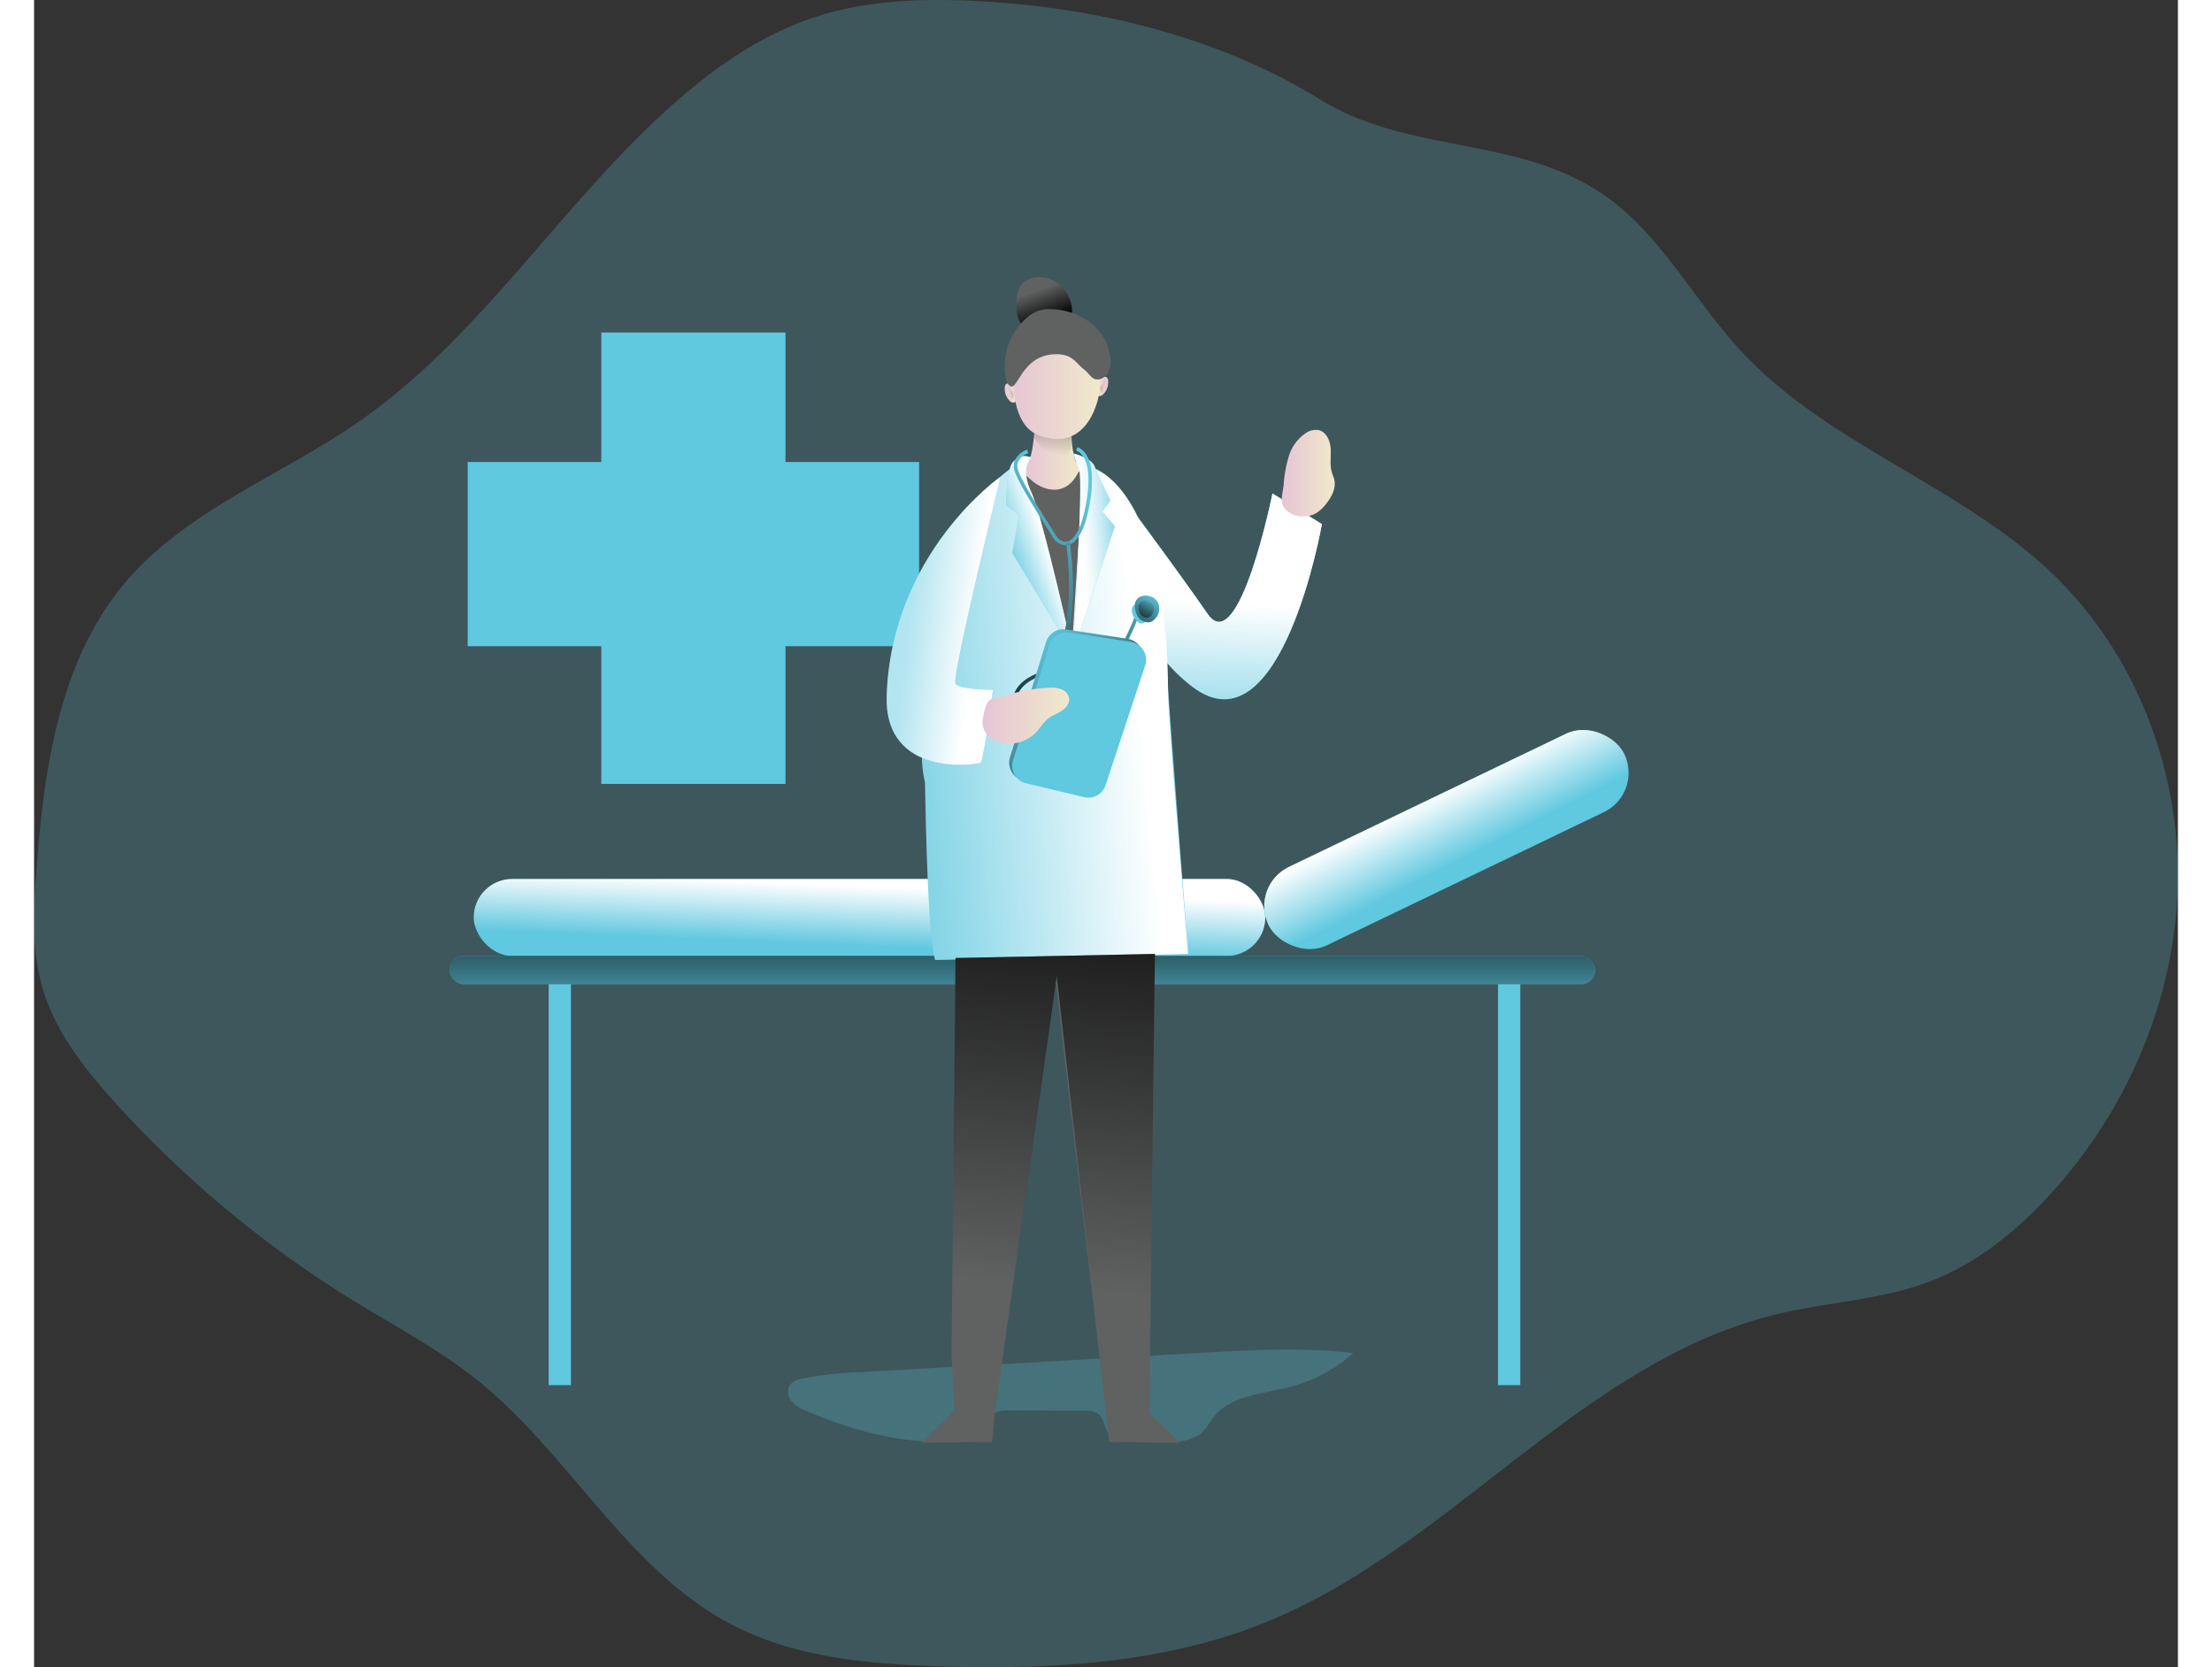 <svg id="Layer_1" data-name="Layer 1" xmlns="http://www.w3.org/2000/svg" xmlns:xlink="http://www.w3.org/1999/xlink" viewBox="0 0 684.15 532.03" width="406" height="306" class="illustration styles_illustrationTablet__1DWOa"><rect x="0" y="0" width="684.15" height="532.03" fill="#333333" stroke="none"/><defs><linearGradient id="linear-gradient" x1="266.23" y1="301.93" x2="267.04" y2="281.9" gradientUnits="userSpaceOnUse"><stop offset="0" stop-color="#fff" stop-opacity="0"></stop><stop offset="0.95" stop-color="#fff"></stop></linearGradient><linearGradient id="linear-gradient-2" x1="315.37" y1="335.42" x2="315.37" y2="281.81" gradientUnits="userSpaceOnUse"><stop offset="0.12" stop-color="#010101" stop-opacity="0"></stop><stop offset="0.95" stop-color="#010101"></stop></linearGradient><linearGradient id="linear-gradient-3" x1="310.55" y1="156.15" x2="314.6" y2="156.15" gradientUnits="userSpaceOnUse"><stop offset="0" stop-color="#e5c6d6"></stop><stop offset="0.42" stop-color="#ead4d0"></stop><stop offset="1" stop-color="#f0e9cb"></stop></linearGradient><linearGradient id="linear-gradient-4" x1="-832.43" y1="154.05" x2="-828.37" y2="154.05" gradientTransform="matrix(-1, 0, 0, 1, -488.84, 0)" xlink:href="#linear-gradient-3"></linearGradient><linearGradient id="linear-gradient-5" x1="373.63" y1="277.78" x2="376.21" y2="220.15" xlink:href="#linear-gradient"></linearGradient><linearGradient id="linear-gradient-6" x1="260.3" y1="264.04" x2="358.61" y2="254.35" xlink:href="#linear-gradient"></linearGradient><linearGradient id="linear-gradient-7" x1="320.89" y1="123.36" x2="324.84" y2="133.86" gradientUnits="userSpaceOnUse"><stop offset="0" stop-color="#010101" stop-opacity="0"></stop><stop offset="0.95" stop-color="#010101"></stop></linearGradient><linearGradient id="linear-gradient-8" x1="316.88" y1="173.85" x2="334.37" y2="173.85" xlink:href="#linear-gradient-3"></linearGradient><linearGradient id="linear-gradient-9" x1="323.89" y1="180.07" x2="331.96" y2="140.18" xlink:href="#linear-gradient-2"></linearGradient><linearGradient id="linear-gradient-10" x1="313.2" y1="152.07" x2="340.89" y2="152.07" xlink:href="#linear-gradient-3"></linearGradient><linearGradient id="linear-gradient-11" x1="254.31" y1="223.3" x2="304.06" y2="229.11" gradientUnits="userSpaceOnUse"><stop offset="0.52" stop-color="#fff" stop-opacity="0.52"></stop><stop offset="0.95" stop-color="#fff"></stop></linearGradient><linearGradient id="linear-gradient-12" x1="319.5" y1="433.65" x2="338.32" y2="243.76" xlink:href="#linear-gradient-2"></linearGradient><linearGradient id="linear-gradient-13" x1="398.97" y1="181.74" x2="415.87" y2="181.74" xlink:href="#linear-gradient-3"></linearGradient><linearGradient id="linear-gradient-14" x1="311.73" y1="211.94" x2="325.94" y2="207.2" xlink:href="#linear-gradient"></linearGradient><linearGradient id="linear-gradient-15" x1="349.49" y1="206.16" x2="333.77" y2="207.24" gradientUnits="userSpaceOnUse"><stop offset="0" stop-color="#fff" stop-opacity="0"></stop><stop offset="0.11" stop-color="#fff" stop-opacity="0.18"></stop><stop offset="0.29" stop-color="#fff" stop-opacity="0.42"></stop><stop offset="0.45" stop-color="#fff" stop-opacity="0.63"></stop><stop offset="0.6" stop-color="#fff" stop-opacity="0.79"></stop><stop offset="0.74" stop-color="#fff" stop-opacity="0.9"></stop><stop offset="0.86" stop-color="#fff" stop-opacity="0.98"></stop><stop offset="0.95" stop-color="#fff"></stop></linearGradient><linearGradient id="linear-gradient-16" x1="337.87" y1="173.87" x2="268.42" y2="252.68" xlink:href="#linear-gradient-2"></linearGradient><linearGradient id="linear-gradient-17" x1="363.22" y1="196.21" x2="293.77" y2="275.02" xlink:href="#linear-gradient-2"></linearGradient><linearGradient id="linear-gradient-18" x1="307.76" y1="234.3" x2="368.97" y2="289.21" xlink:href="#linear-gradient-2"></linearGradient><linearGradient id="linear-gradient-19" x1="303.58" y1="259.11" x2="331.17" y2="259.11" xlink:href="#linear-gradient-3"></linearGradient><linearGradient id="linear-gradient-20" x1="343.42" y1="154.2" x2="335.21" y2="152.5" xlink:href="#linear-gradient-2"></linearGradient><linearGradient id="linear-gradient-21" x1="-811.67" y1="156.22" x2="-819.88" y2="154.52" gradientTransform="matrix(-1, 0, 0, 1, -500.72, 0)" xlink:href="#linear-gradient-2"></linearGradient><linearGradient id="linear-gradient-22" x1="359.88" y1="218.1" x2="348.07" y2="237.68" xlink:href="#linear-gradient-2"></linearGradient><linearGradient id="linear-gradient-23" x1="358.25" y1="220.7" x2="350.67" y2="233.27" xlink:href="#linear-gradient-2"></linearGradient><linearGradient id="linear-gradient-24" x1="455.2" y1="305.84" x2="444.22" y2="284.52" gradientTransform="translate(173.92 -166.1) rotate(25.67)" xlink:href="#linear-gradient"></linearGradient></defs><title>Health 1</title><path d="M297.43,30.89c-15.85-.57-32,.3-47.06,5.19-17,5.49-32,15.84-45.33,27.65-35.71,31.56-61.26,74.17-100.36,101.4C79.59,182.61,49.2,193.57,29.58,217,8.89,241.75,4,275.77,1.58,307.92c-1,12.77-1.67,25.86,1.93,38.15,4.09,14,13.4,25.76,23.17,36.54a351.16,351.16,0,0,0,76.48,63.47c13.15,8.07,26.89,15.32,38.93,24.95,29.61,23.67,48,60.89,81.64,78.31,20,10.32,43.07,12.4,65.53,13.14,35.82,1.17,72.6-.77,105.71-14.5,58.62-24.3,100.2-83,161.9-97.83,16.37-3.93,33.6-4.55,49.3-10.63,14.61-5.66,27.12-15.79,37.73-27.32,24.78-26.92,40.21-62.67,41-99.25S671.46,239.36,645.09,214c-29.49-28.35-71.69-41.17-99.5-71.17-15.69-16.93-26.46-39-46-51.33-27.3-17.27-60.62-11.89-88.34-29C377.58,41.74,336.84,32.32,297.43,30.89Z" transform="translate(-0.8 -30.74)" fill="#60c8df" opacity="0.24" style="isolation: isolate;"></path><rect x="181.01" y="106.1" width="58.78" height="144.05" fill="#60c8df"></rect><rect x="181.81" y="135.55" width="58.78" height="144.05" transform="translate(417.98 -34.37) rotate(90)" fill="#60c8df"></rect><rect x="164.22" y="310.88" width="7.11" height="131.13" fill="#60c8df"></rect><rect x="467.18" y="310.88" width="7.11" height="131.13" fill="#60c8df"></rect><rect x="140.31" y="280.51" width="252.58" height="24.55" rx="12.27" fill="#60c8df"></rect><rect x="140.31" y="280.51" width="252.58" height="24.55" rx="12.27" fill="url(#linear-gradient)"></rect><rect x="132.56" y="305.06" width="365.62" height="9.04" rx="4.52" fill="#60c8df"></rect><rect x="132.56" y="305.06" width="365.62" height="9.04" rx="4.52" fill="url(#linear-gradient-2)"></rect><path d="M310.58,154.23a5.44,5.44,0,0,0,1.42,4.29,2.32,2.32,0,0,0,.91.65c1.84.6,1.95-3.15,1.41-4.22S310.85,151.82,310.58,154.23Z" transform="translate(-0.8 -30.74)" fill="url(#linear-gradient-3)"></path><path d="M343.56,152.13a5.48,5.48,0,0,1-1.42,4.29,2.28,2.28,0,0,1-.92.65c-1.83.6-1.94-3.15-1.41-4.22S343.29,149.72,343.56,152.13Z" transform="translate(-0.8 -30.74)" fill="url(#linear-gradient-4)"></path><path d="M373.1,488.22c1.71-1.34,2.65-3.4,4-5.12,5.39-7.09,15.61-7.5,24.24-9.69a49.12,49.12,0,0,0,20.46-10.87c-16-1.92-32.23-1-48.34-.1L264.47,468.6a122.16,122.16,0,0,0-18.22,2c-1.63.34-3.4.86-4.3,2.26-1,1.59-.48,3.81.77,5.24a12.6,12.6,0,0,0,4.78,3c17.25,7.34,36.33,12,54.77,8.62,1.28-.23,2.73-.65,3.25-1.84s-.22-2.7,0-4c.44-2.51,3.73-3.08,6.27-3.06l24.28.12a7.24,7.24,0,0,1,4.12.84c2.49,1.7,2.15,5.83,4.56,7.64a7.4,7.4,0,0,0,4,1.08C355.14,490.84,367.63,492.5,373.1,488.22Z" transform="translate(-0.8 -30.74)" fill="#60c8df" opacity="0.24" style="isolation: isolate;"></path><path d="M343.3,182.7s22,29.4,32,43.93S396,188.2,396,188.2L411.78,198s-12.92,73.54-41.34,51.9S343.3,182.7,343.3,182.7Z" transform="translate(-0.8 -30.74)" fill="#60c8df"></path><path d="M343.3,182.7s22,29.4,32,43.93S396,188.2,396,188.2L411.78,198s-12.92,73.54-41.34,51.9S343.3,182.7,343.3,182.7Z" transform="translate(-0.8 -30.74)" fill="url(#linear-gradient-5)"></path><path d="M318.69,176.43c-8.22,4-14.45,11-20.44,17.93a14.8,14.8,0,0,0-2.41,4.81c-6.8,18.2-5.82,30-8,44.8-1.76,12.15-5.54,24.52-2.71,36.47,0,0,.65,48.9,3.24,56.65l80.74-1.93s-6.14-79-6.67-88.72c-2.59-46.94-12.06-57.28-19.17-63.74S318.69,176.43,318.69,176.43Z" transform="translate(-0.8 -30.74)" fill="#60c8df"></path><path d="M318.69,176.43c-8.22,4-14.45,11-20.44,17.93a14.8,14.8,0,0,0-2.41,4.81c-6.8,18.2-5.82,30-8,44.8-1.76,12.15-5.54,24.52-2.71,36.47,0,0,.65,48.9,3.24,56.65l80.74-1.93s-6.41-75.15-6.46-84.84c-.21-40.91-10.44-60.83-19.38-67.62C335.65,176.9,318.69,176.43,318.69,176.43Z" transform="translate(-0.8 -30.74)" fill="url(#linear-gradient-6)"></path><path d="M347.91,228.33l12-.41s1.69,16.31-1.37,17.28-10.34.16-10.34.16Z" transform="translate(-0.8 -30.74)" fill="#fff"></path><path d="M316.5,181.74s9.36,8.88,14.53,2.9,4.52-3.71,4.52-3.71L332,237.77Z" transform="translate(-0.8 -30.74)" fill="#606161"></path><path d="M329.47,123a10.46,10.46,0,0,0-7-3.78c-2.63-.28-5.54.64-7,2.86a10.56,10.56,0,0,0-1.21,5.56,11.13,11.13,0,0,0,.82,5.26,7.37,7.37,0,0,0,3.93,3.37,11.24,11.24,0,0,0,11.4-2.46C333.45,131.06,331.76,125.82,329.47,123Z" transform="translate(-0.8 -30.74)" fill="#606161"></path><path d="M329.47,123a10.46,10.46,0,0,0-7-3.78c-2.63-.28-5.54.64-7,2.86a10.56,10.56,0,0,0-1.21,5.56,11.13,11.13,0,0,0,.82,5.26,7.37,7.37,0,0,0,3.93,3.37,11.24,11.24,0,0,0,11.4-2.46C333.45,131.06,331.76,125.82,329.47,123Z" transform="translate(-0.8 -30.74)" fill="url(#linear-gradient-7)"></path><path d="M320.16,164.72s-.11,12.28-2.91,14.86,11.2,14.64,17.12,1.19c0,0-3.45-5.82-2.26-15.61S320.16,164.72,320.16,164.72Z" transform="translate(-0.8 -30.74)" fill="url(#linear-gradient-8)"></path><path d="M319.73,167.63v2.69s7.1,10.23,10,6.79,2-4.2,2-4.2l.33-7.75Z" transform="translate(-0.8 -30.74)" fill="url(#linear-gradient-9)"></path><path d="M313.37,147.18s-2,18.73,8,22.44,16-1.61,18.73-10.66-1.45-27.29-12.11-25.51S313.37,147.18,313.37,147.18Z" transform="translate(-0.8 -30.74)" fill="url(#linear-gradient-10)"></path><path d="M311.77,153.47a4.85,4.85,0,0,1-.87-2.18,20.45,20.45,0,0,1,6.78-19.22,11.23,11.23,0,0,1,3.75-2.21,12.29,12.29,0,0,1,4.27-.44,21.45,21.45,0,0,1,12.46,4.49,16.33,16.33,0,0,1,6.15,11.55,8,8,0,0,1-.64,3.9,4.25,4.25,0,0,1-3,2.43c-2.31.4-2.95-1.74-4.81-3.16-2.82-2.15-3.72-5.33-10.13-4.79C315.31,144.72,314.58,156.9,311.77,153.47Z" transform="translate(-0.8 -30.74)" fill="#606161"></path><path d="M309.23,182.87s-34.88,24.22-36.34,69.92c-.84,26.48,29.07,22,30,21.32s3.88-23.25,3.88-23.25-10.66,0-11.95-1.94S309.23,182.87,309.23,182.87Z" transform="translate(-0.8 -30.74)" fill="#60c8df"></path><path d="M309.23,182.87s-34.88,24.22-36.34,69.92c-.84,26.48,29.07,22,30,21.32s3.88-23.25,3.88-23.25-10.66,0-11.95-1.94S309.23,182.87,309.23,182.87Z" transform="translate(-0.8 -30.74)" fill="url(#linear-gradient-11)"></path><polygon points="294.06 305.71 292.77 432.32 293.74 450.08 306.65 450.73 326.03 313.14 342.1 450.97 355.91 450.89 357.69 304.42 294.06 305.71" fill="#606161"></polygon><polygon points="294.06 305.71 292.77 432.32 293.74 450.08 306.65 450.73 326.36 311.52 342.1 450.97 355.91 450.89 357.69 304.42 294.06 305.71" fill="url(#linear-gradient-12)"></polygon><path d="M399.57,185.43a40.5,40.5,0,0,1,1.68-9.22,13.61,13.61,0,0,1,5.52-7.35,5.56,5.56,0,0,1,4-.86c2.45.58,3.66,3.42,3.81,5.94s-.35,5.12.37,7.54c.23.78.58,1.52.77,2.31.62,2.68-.78,5.41-2.47,7.58a12.66,12.66,0,0,1-3.34,3.15,8.39,8.39,0,0,1-8.79-.39C397.81,191.77,399.21,189,399.57,185.43Z" transform="translate(-0.8 -30.74)" fill="url(#linear-gradient-13)"></path><polygon points="283.08 460.42 305.69 460.1 306.65 450.73 293.74 450.08 283.08 460.42" fill="#606161"></polygon><polygon points="365.68 460.42 343.07 460.1 342.1 450.73 355.02 450.08 365.68 460.42" fill="#606161"></polygon><path d="M319,176.89s-3.66,3.12,0,10.87,13.35,51.47,13.35,51.47l-19.38-32,2.16-12.06L311,192s0-11.41,2.16-13.78S317.62,176,319,176.89Z" transform="translate(-0.8 -30.74)" fill="#60c8df"></path><path d="M332.48,175.44s5.82,1.45,6.79,4.2,5,10.82,5,10.82L341.69,194l4,4.68-13.41,40.54s3.45-54.91,2.05-58.46S332.48,175.44,332.48,175.44Z" transform="translate(-0.8 -30.74)" fill="#60c8df"></path><path d="M319,176.89s-3.66,3.12,0,10.87,13.35,51.47,13.35,51.47l-19.38-32,2.16-12.06L311,192s0-11.41,2.16-13.78S317.62,176,319,176.89Z" transform="translate(-0.8 -30.74)" fill="url(#linear-gradient-14)"></path><path d="M332.48,175.44s5.82,1.45,6.79,4.2,5,10.82,5,10.82L341.69,194l4,4.68-13.41,40.54s3.45-54.91,2.05-58.46S332.48,175.44,332.48,175.44Z" transform="translate(-0.8 -30.74)" fill="url(#linear-gradient-15)"></path><path d="M329.92,204.74A5,5,0,0,1,325.8,202c-.26-.44-.81-1.3-1.52-2.43-3.09-4.87-9.52-15-10.59-18.59-1.15-3.82,2.12-6.08,4-6.74l.38,1.09c-.18.06-4.42,1.6-3.31,5.32,1,3.42,7.4,13.48,10.47,18.31.72,1.14,1.27,2,1.53,2.45,1,1.63,2.27,2.42,3.58,2.19s4.3-1.83,6.13-11.91c2.59-14.22-1.72-16.5-3.15-17.26l.54-1c1.6.85,6.48,3.42,3.74,18.48-1.88,10.39-5.23,12.5-7.05,12.83A3.57,3.57,0,0,1,329.92,204.74Z" transform="translate(-0.8 -30.74)" fill="#60c8df"></path><path d="M323.46,264.55a10.42,10.42,0,0,1-5-1.33,9.76,9.76,0,0,1-5.34-8.82c.2-3.64,2.83-6.69,7.41-8.59,14.91-6.22,9.71-41.35,9.66-41.7l1.13-.17c.23,1.47,5.38,36.36-10.36,42.92-4.14,1.73-6.52,4.43-6.69,7.6a8.76,8.76,0,0,0,4.74,7.76,9.55,9.55,0,0,0,10.44-.85c10.91-7.79,23-32.52,23-35.71h1.15c0,3.36-12.05,28.46-23.5,36.65A11.32,11.32,0,0,1,323.46,264.55Z" transform="translate(-0.8 -30.74)" fill="#60c8df"></path><path d="M329.92,204.74A5,5,0,0,1,325.8,202c-.26-.44-.81-1.3-1.52-2.43-3.09-4.87-9.52-15-10.59-18.59-1.15-3.82,2.12-6.08,4-6.74l.38,1.09c-.18.06-4.42,1.6-3.31,5.32,1,3.42,7.4,13.48,10.47,18.31.72,1.14,1.27,2,1.53,2.45,1,1.63,2.27,2.42,3.58,2.19s4.3-1.83,6.13-11.91c2.59-14.22-1.72-16.5-3.15-17.26l.54-1c1.6.85,6.48,3.42,3.74,18.48-1.88,10.39-5.23,12.5-7.05,12.83A3.57,3.57,0,0,1,329.92,204.74Z" transform="translate(-0.8 -30.74)" fill="url(#linear-gradient-16)"></path><path d="M323.46,264.55a10.42,10.42,0,0,1-5-1.33,9.76,9.76,0,0,1-5.34-8.82c.2-3.64,2.83-6.69,7.41-8.59,14.91-6.22,9.71-41.35,9.66-41.7l1.13-.17c.23,1.47,5.38,36.36-10.36,42.92-4.14,1.73-6.52,4.43-6.69,7.6a8.76,8.76,0,0,0,4.74,7.76,9.55,9.55,0,0,0,10.44-.85c10.91-7.79,23-32.52,23-35.71h1.15c0,3.36-12.05,28.46-23.5,36.65A11.32,11.32,0,0,1,323.46,264.55Z" transform="translate(-0.8 -30.74)" fill="url(#linear-gradient-17)"></path><path d="M318.76,251.82l5-16.22a5.76,5.76,0,0,1,6.39-4l19.67,3a5.78,5.78,0,0,1,4.59,7.52l-12.66,38.24a5.76,5.76,0,0,1-6.82,3.79l-18.53-4.43a5.77,5.77,0,0,1-4.16-7.35Z" transform="translate(-0.8 -30.74)" fill="#60c8df"></path><path d="M318.76,251.82l5-16.22a5.76,5.76,0,0,1,6.39-4l19.67,3a5.78,5.78,0,0,1,4.59,7.52l-12.66,38.24a5.76,5.76,0,0,1-6.82,3.79l-18.53-4.43a5.77,5.77,0,0,1-4.16-7.35Z" transform="translate(-0.8 -30.74)" fill="url(#linear-gradient-18)"></path><path d="M319.73,252.79l5-16.22a5.76,5.76,0,0,1,6.39-4l19.67,3a5.78,5.78,0,0,1,4.59,7.52l-12.66,38.24a5.77,5.77,0,0,1-6.82,3.79l-18.53-4.43a5.77,5.77,0,0,1-4.16-7.35Z" transform="translate(-0.8 -30.74)" fill="#60c8df"></path><path d="M324.68,250.2a9.3,9.3,0,0,1,4,.52,3.82,3.82,0,0,1,2.45,3c.13,1.61-1.08,3-2.43,3.89s-2.92,1.39-4.2,2.37c-1.58,1.22-2.58,3-3.95,4.48a11.82,11.82,0,0,1-12.72,2.75,6.37,6.37,0,0,1-4.18-7.55c.22-1.48.8-4.4,2-5.43s4.64-1.41,6.19-1.84A55.9,55.9,0,0,1,324.68,250.2Z" transform="translate(-0.8 -30.74)" fill="url(#linear-gradient-19)"></path><path d="M341.7,153.47a1.41,1.41,0,0,0,.29-.4,3.19,3.19,0,0,0,.07-.54.75.75,0,0,1,.25-.46.51.51,0,0,1,.5-.1.58.58,0,0,1,.31.36,1.84,1.84,0,0,1,.07.47,3.75,3.75,0,0,1-.27,1.82,4.07,4.07,0,0,1-.87,1,.68.68,0,0,1-.47.26.66.66,0,0,1-.34-.12.23.23,0,0,1-.12-.1.31.31,0,0,1,0-.13,3.44,3.44,0,0,1,0-1.28A1.67,1.67,0,0,1,341.7,153.47Z" transform="translate(-0.8 -30.74)" fill="url(#linear-gradient-20)"></path><path d="M312.68,155.49a1.27,1.27,0,0,1-.3-.4,3.19,3.19,0,0,1-.07-.54.73.73,0,0,0-.25-.46.5.5,0,0,0-.5-.1.55.55,0,0,0-.3.36,1.25,1.25,0,0,0-.07.47,3.69,3.69,0,0,0,.27,1.81,3.92,3.92,0,0,0,.86,1,.74.74,0,0,0,.48.26.73.73,0,0,0,.34-.12.38.38,0,0,0,.12-.1.31.31,0,0,0,0-.13,3.43,3.43,0,0,0,0-1.28A1.72,1.72,0,0,0,312.68,155.49Z" transform="translate(-0.8 -30.74)" fill="url(#linear-gradient-21)"></path><path d="M351.13,225.91a5.21,5.21,0,0,0,1.86,3.2,2.09,2.09,0,0,0,1,.57,1.8,1.8,0,0,0,1.2-.33,3.78,3.78,0,0,0,1.7-4C356.06,222.31,350.81,222.28,351.13,225.91Z" transform="translate(-0.8 -30.74)" fill="#60c8df"></path><path d="M352.1,224.49c.15,1.68,2.34,6,5.36,4.58a4.66,4.66,0,0,0,2.26-5.29C358.66,219.71,351.67,219.67,352.1,224.49Z" transform="translate(-0.8 -30.74)" fill="#60c8df"></path><path d="M352.1,224.49c.6,5.59,4.88,4.88,5.36,4.58a5,5,0,0,0,2.26-5.29C358.66,219.71,351.58,219.68,352.1,224.49Z" transform="translate(-0.8 -30.74)" fill="url(#linear-gradient-22)"></path><path d="M353.25,224.8c.39,3.59,3.14,3.13,3.44,2.94a3.21,3.21,0,0,0,1.46-3.39C357.46,221.73,352.92,221.71,353.25,224.8Z" transform="translate(-0.8 -30.74)" fill="url(#linear-gradient-23)"></path><path d="M176,327.4" transform="translate(-0.8 -30.74)" fill="#60c8df"></path><rect x="388.52" y="284.77" width="125.97" height="27.78" rx="13.89" transform="translate(-85.61 194.31) rotate(-25.67)" fill="#60c8df"></rect><rect x="388.52" y="284.77" width="125.97" height="27.78" rx="13.89" transform="translate(-85.61 194.31) rotate(-25.67)" fill="url(#linear-gradient-24)"></rect></svg>